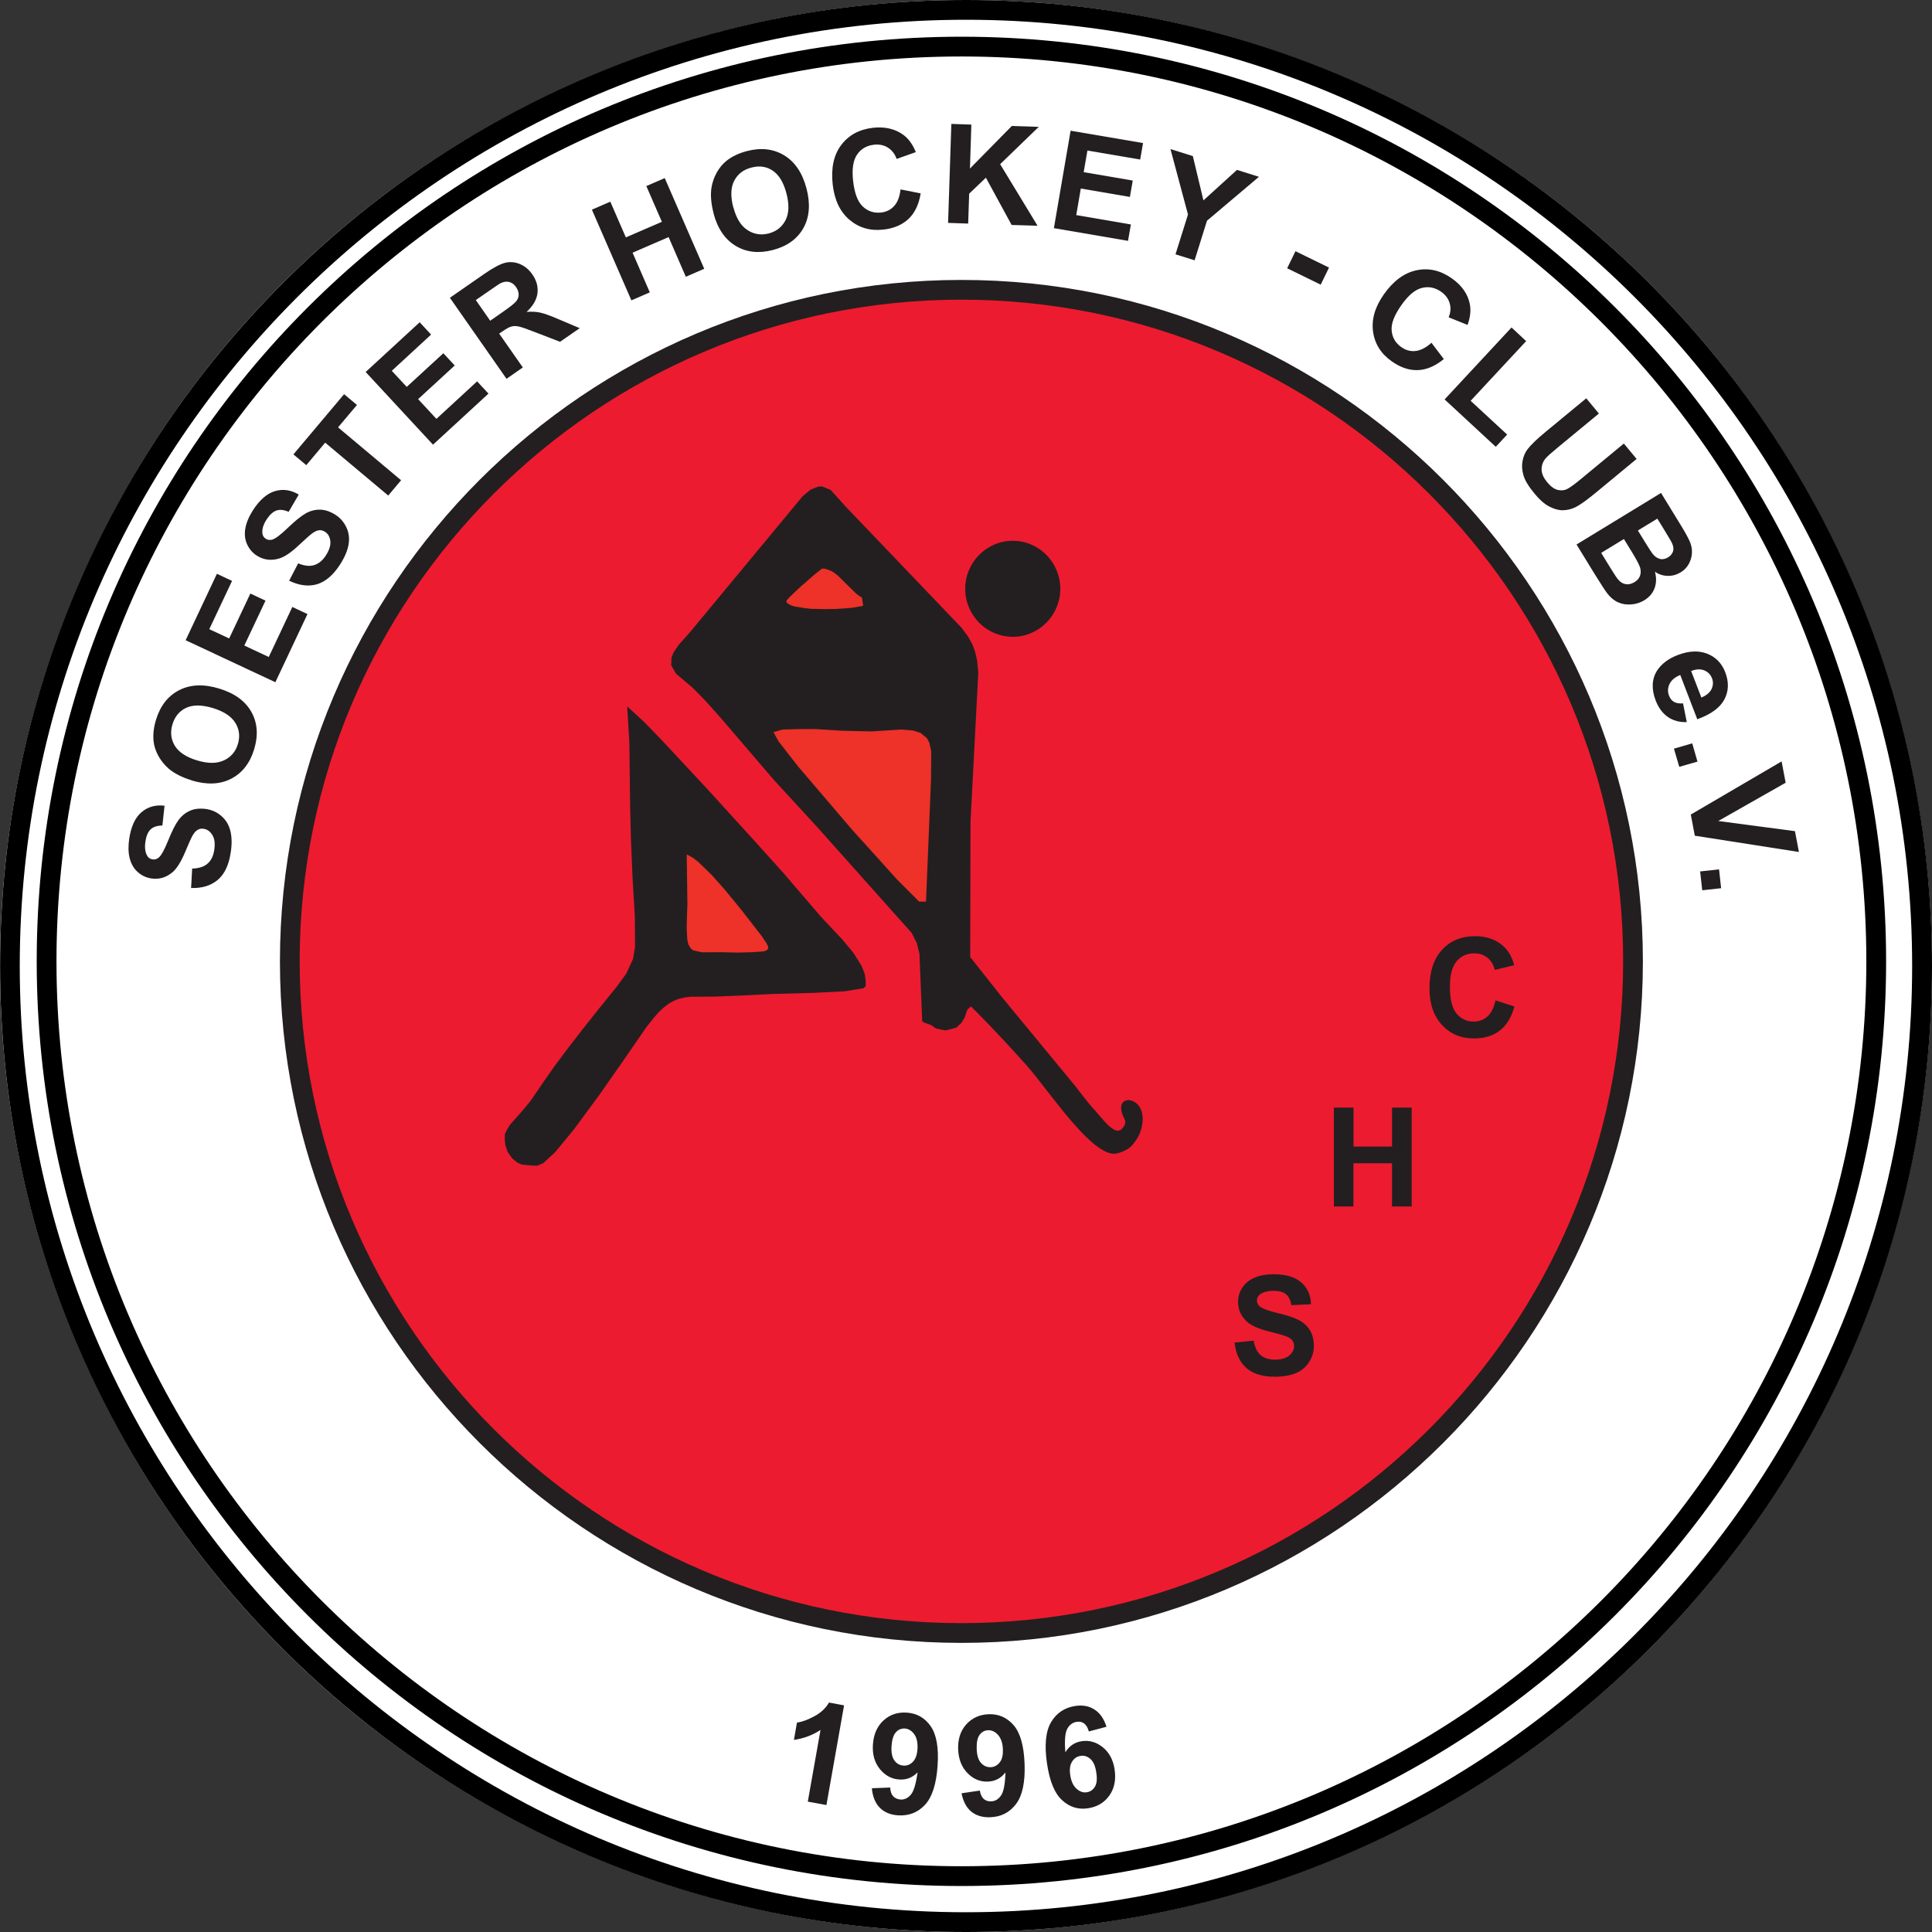<?xml version="1.0" encoding="UTF-8"?>
<!-- Generator: Deutscher Hockey-Bund e.V.  -->
<svg width="421px" height="421px" viewBox="0 0 421 421" version="1.1" xmlns="http://www.w3.org/2000/svg" xmlns:xlink="http://www.w3.org/1999/xlink">
    <rect x="0" y="0" width="421" height="421" fill="#333333" stroke="none"/>
    <g id="WHV" stroke="none" stroke-width="1" fill="none" fill-rule="evenodd">
        <g id="439-Soester-HC" transform="translate(-7, -6)">
            <g id="439_shc" transform="translate(7, 6)">
                <g id="Group" fill-rule="nonzero">
                    <ellipse id="Oval" fill="#FFFFFF" cx="210.489" cy="210.5" rx="210.489" ry="210.5"></ellipse>
                    <path d="M210.489,4.305 C324.171,4.305 416.674,96.791 416.674,210.5 C416.674,324.209 324.192,416.695 210.489,416.695 C96.786,416.695 4.304,324.209 4.304,210.5 C4.304,96.791 96.808,4.305 210.489,4.305 M210.489,0 C94.247,0 0.022,94.23 0.022,210.5 C0.022,326.77 94.247,421 210.511,421 C326.775,421 421,326.77 421,210.5 C421,94.23 326.732,0 210.489,0 L210.489,0 Z" id="Shape" fill="#000000"></path>
                </g>
                <g id="Group" transform="translate(8, 8)" fill-rule="nonzero">
                    <ellipse id="Oval" fill="#FFFFFF" cx="201.5" cy="201.511" rx="201.5" ry="201.489"></ellipse>
                    <path d="M201.5,4.308 C310.242,4.308 398.692,92.775 398.692,201.489 C398.692,310.204 310.22,398.67 201.5,398.67 C92.78,398.67 4.308,310.204 4.308,201.489 C4.308,92.775 92.78,4.308 201.5,4.308 M201.5,0 C90.216,0 0,90.211 0,201.489 C0,312.767 90.216,402.978 201.5,402.978 C312.784,402.978 403,312.767 403,201.489 C403,90.211 312.805,0 201.5,0 L201.5,0 Z" id="Shape" fill="#000000"></path>
                </g>
                <g id="Group" transform="translate(173, 371)" fill="#231F20" fill-rule="nonzero">
                    <path d="M7.086,22.338 L3.028,21.592 L5.797,5.969 C4.058,7.11 2.126,7.834 0,8.141 L0.666,4.367 C1.782,4.213 3.049,3.752 4.466,2.984 C5.883,2.216 6.935,1.229 7.644,0 L10.929,0.614 L7.086,22.338 Z" id="Path"></path>
                    <path d="M16.963,18.674 L20.978,18.52 C21.021,19.354 21.235,19.99 21.622,20.407 C22.008,20.824 22.524,21.065 23.211,21.131 C24.07,21.197 24.8,20.846 25.465,20.1 C26.11,19.354 26.603,17.708 26.947,15.207 C25.83,16.37 24.499,16.874 22.932,16.765 C21.235,16.655 19.84,15.865 18.702,14.461 C17.564,13.034 17.07,11.257 17.22,9.128 C17.371,6.912 18.144,5.157 19.539,3.884 C20.935,2.611 22.631,2.063 24.628,2.194 C26.797,2.348 28.536,3.335 29.803,5.157 C31.069,6.978 31.585,9.852 31.306,13.802 C31.027,17.818 30.103,20.649 28.536,22.316 C26.968,23.984 24.993,24.73 22.674,24.576 C20.999,24.467 19.668,23.896 18.702,22.909 C17.736,21.921 17.156,20.517 16.984,18.674 L16.963,18.674 Z M26.925,10.16 C27.011,8.799 26.797,7.724 26.238,6.934 C25.68,6.144 24.993,5.727 24.199,5.661 C23.447,5.617 22.781,5.859 22.245,6.451 C21.708,7.022 21.386,8.009 21.278,9.414 C21.171,10.84 21.386,11.893 21.88,12.595 C22.373,13.298 23.039,13.671 23.855,13.736 C24.649,13.802 25.337,13.517 25.916,12.925 C26.496,12.332 26.84,11.41 26.925,10.16 Z" id="Shape"></path>
                    <path d="M36.545,19.771 L40.517,19.178 C40.646,20.012 40.925,20.605 41.354,21 C41.784,21.373 42.321,21.57 43.008,21.526 C43.867,21.504 44.575,21.065 45.133,20.254 C45.713,19.442 46.014,17.752 46.1,15.229 C45.112,16.501 43.845,17.16 42.278,17.225 C40.581,17.291 39.1,16.677 37.833,15.382 C36.566,14.088 35.879,12.376 35.793,10.247 C35.707,8.009 36.287,6.188 37.532,4.784 C38.778,3.379 40.41,2.633 42.406,2.545 C44.597,2.458 46.4,3.248 47.86,4.915 C49.32,6.583 50.115,9.392 50.265,13.341 C50.415,17.357 49.793,20.275 48.397,22.119 C47.001,23.962 45.133,24.905 42.793,24.993 C41.118,25.059 39.744,24.642 38.67,23.786 C37.597,22.909 36.888,21.57 36.523,19.771 L36.545,19.771 Z M45.541,10.226 C45.498,8.865 45.155,7.834 44.511,7.088 C43.867,6.364 43.158,6.012 42.342,6.034 C41.569,6.056 40.946,6.385 40.474,7.022 C40.002,7.658 39.787,8.668 39.83,10.072 C39.873,11.498 40.195,12.53 40.775,13.166 C41.354,13.802 42.041,14.109 42.857,14.088 C43.652,14.066 44.296,13.714 44.833,13.056 C45.37,12.398 45.584,11.454 45.541,10.204 L45.541,10.226 Z" id="Shape"></path>
                    <path d="M68.151,5.266 L64.265,6.298 C64.05,5.486 63.706,4.915 63.255,4.564 C62.805,4.213 62.246,4.103 61.581,4.213 C60.722,4.345 60.056,4.849 59.562,5.727 C59.09,6.605 58.94,8.316 59.154,10.84 C59.992,9.457 61.173,8.668 62.676,8.426 C64.372,8.163 65.939,8.624 67.335,9.765 C68.731,10.906 69.59,12.53 69.89,14.636 C70.212,16.852 69.826,18.739 68.731,20.275 C67.636,21.811 66.09,22.733 64.093,23.04 C61.946,23.369 60.056,22.777 58.424,21.263 C56.792,19.771 55.697,17.072 55.139,13.188 C54.559,9.194 54.882,6.21 56.062,4.235 C57.243,2.26 59.004,1.097 61.302,0.746 C62.912,0.505 64.329,0.746 65.51,1.536 C66.712,2.304 67.571,3.555 68.108,5.266 L68.151,5.266 Z M60.206,15.755 C60.4,17.116 60.851,18.103 61.559,18.761 C62.268,19.398 63.019,19.683 63.814,19.551 C64.565,19.442 65.145,19.047 65.574,18.366 C66.004,17.686 66.111,16.655 65.896,15.294 C65.703,13.89 65.274,12.881 64.63,12.31 C63.985,11.74 63.277,11.498 62.461,11.63 C61.667,11.74 61.065,12.157 60.614,12.881 C60.164,13.583 60.035,14.548 60.206,15.777 L60.206,15.755 Z" id="Shape"></path>
                </g>
                <g id="Group" transform="translate(28, 27)" fill="#231F20" fill-rule="nonzero">
                    <path d="M13.638,166.527 L13.875,162.269 C15.32,162.226 16.442,161.882 17.218,161.194 C17.994,160.527 18.49,159.538 18.684,158.226 C18.9,156.85 18.771,155.753 18.275,154.958 C17.779,154.162 17.153,153.711 16.377,153.603 C15.881,153.517 15.428,153.603 15.018,153.861 C14.608,154.098 14.242,154.571 13.854,155.259 C13.595,155.732 13.12,156.829 12.387,158.57 C11.46,160.785 10.511,162.312 9.54,163.108 C8.16,164.247 6.629,164.678 4.947,164.42 C3.869,164.247 2.876,163.796 2.035,163.043 C1.173,162.291 0.59,161.28 0.267,160.054 C-0.056,158.828 -0.078,157.388 0.159,155.753 C0.569,153.087 1.453,151.152 2.833,149.99 C4.214,148.808 5.896,148.335 7.858,148.571 L7.384,152.893 C6.262,152.893 5.4,153.194 4.839,153.711 C4.257,154.248 3.89,155.108 3.696,156.334 C3.502,157.581 3.61,158.592 4.019,159.388 C4.278,159.904 4.688,160.183 5.249,160.269 C5.745,160.355 6.219,160.205 6.651,159.818 C7.19,159.345 7.858,158.097 8.678,156.076 C9.497,154.055 10.231,152.592 10.921,151.668 C11.611,150.743 12.452,150.076 13.444,149.646 C14.436,149.216 15.622,149.109 16.981,149.302 C18.21,149.496 19.31,149.99 20.259,150.829 C21.229,151.668 21.876,152.743 22.2,154.076 C22.523,155.388 22.566,156.979 22.264,158.828 C21.855,161.516 20.927,163.495 19.439,164.742 C17.951,165.989 16.01,166.591 13.595,166.505 L13.638,166.527 Z" id="Path"></path>
                    <path d="M13.789,143.045 C11.675,142.399 10.015,141.561 8.764,140.507 C7.858,139.711 7.103,138.787 6.521,137.733 C5.939,136.679 5.572,135.583 5.464,134.507 C5.313,133.067 5.486,131.497 6.004,129.82 C6.931,126.788 8.613,124.637 11.05,123.39 C13.487,122.143 16.398,122.014 19.763,123.046 C23.105,124.057 25.435,125.755 26.772,128.121 C28.109,130.508 28.303,133.196 27.397,136.228 C26.47,139.303 24.788,141.453 22.351,142.7 C19.935,143.948 17.067,144.055 13.767,143.066 L13.789,143.045 Z M14.953,138.701 C17.304,139.41 19.245,139.41 20.776,138.701 C22.307,137.991 23.343,136.808 23.839,135.131 C24.335,133.475 24.162,131.927 23.278,130.508 C22.394,129.088 20.755,128.013 18.361,127.282 C15.989,126.572 14.069,126.551 12.581,127.239 C11.093,127.927 10.101,129.131 9.584,130.83 C9.066,132.529 9.238,134.099 10.101,135.518 C10.964,136.916 12.581,137.991 14.953,138.701 L14.953,138.701 Z" id="Shape"></path>
                    <polygon id="Path" points="32.012 121.67 12.452 112.509 19.267 98.037 22.566 99.585 17.606 110.1 21.941 112.122 26.556 102.337 29.856 103.886 25.24 113.67 30.567 116.165 35.7 105.262 39 106.81 32.012 121.648"></polygon>
                    <path d="M35.01,99.542 L36.972,95.757 C38.31,96.316 39.474,96.445 40.445,96.144 C41.437,95.843 42.278,95.155 43.011,94.037 C43.766,92.854 44.089,91.801 43.981,90.897 C43.874,89.973 43.485,89.306 42.817,88.876 C42.385,88.596 41.933,88.489 41.48,88.553 C41.005,88.618 40.466,88.876 39.841,89.371 C39.409,89.693 38.525,90.51 37.145,91.779 C35.398,93.435 33.91,94.424 32.681,94.747 C30.955,95.22 29.381,94.983 27.936,94.058 C27.009,93.456 26.319,92.639 25.844,91.607 C25.37,90.575 25.24,89.414 25.456,88.166 C25.672,86.919 26.233,85.586 27.117,84.188 C28.583,81.909 30.201,80.532 31.926,80.016 C33.673,79.5 35.398,79.758 37.102,80.769 L34.902,84.532 C33.867,84.081 32.983,83.995 32.228,84.253 C31.495,84.511 30.783,85.156 30.114,86.166 C29.424,87.22 29.101,88.209 29.165,89.091 C29.187,89.65 29.446,90.102 29.92,90.403 C30.352,90.682 30.826,90.725 31.365,90.575 C32.055,90.36 33.177,89.5 34.751,87.994 C36.325,86.489 37.598,85.457 38.611,84.876 C39.603,84.317 40.66,84.038 41.76,84.059 C42.86,84.081 43.981,84.468 45.124,85.199 C46.16,85.865 46.957,86.79 47.497,87.951 C48.036,89.113 48.187,90.36 47.95,91.693 C47.712,93.026 47.087,94.489 46.073,96.058 C44.585,98.338 42.925,99.757 41.07,100.316 C39.215,100.854 37.188,100.596 35.01,99.542 L35.01,99.542 Z" id="Path"></path>
                    <polygon id="Path" points="56.598 80.984 42.86 69.458 38.741 74.361 35.937 72.017 46.979 58.899 49.783 61.243 45.664 66.125 59.401 77.651 56.598 80.984"></polygon>
                    <polygon id="Path" points="66.345 69.888 51.68 54.061 63.456 43.223 65.936 45.911 57.374 53.803 60.63 57.308 68.61 49.975 71.09 52.642 63.11 59.975 67.1 64.275 75.964 56.104 78.444 58.77 66.367 69.888"></polygon>
                    <path d="M82.391,55.566 L70.033,37.89 L77.56,32.665 C79.458,31.353 80.946,30.557 82.024,30.278 C83.102,29.998 84.18,30.084 85.28,30.536 C86.359,30.987 87.264,31.74 87.998,32.794 C88.925,34.127 89.292,35.482 89.119,36.901 C88.947,38.299 88.149,39.675 86.747,40.965 C87.825,40.879 88.817,40.922 89.701,41.116 C90.586,41.309 91.923,41.782 93.756,42.578 L98.328,44.513 L94.036,47.481 L88.752,45.438 C86.876,44.707 85.647,44.277 85.043,44.148 C84.461,44.019 83.922,44.019 83.447,44.148 C82.973,44.277 82.326,44.621 81.506,45.201 L80.773,45.696 L85.927,53.072 L82.347,55.566 L82.391,55.566 Z M78.832,42.879 L81.485,41.03 C83.21,39.847 84.224,39.008 84.547,38.578 C84.871,38.127 85.043,37.653 85.022,37.137 C85,36.621 84.827,36.084 84.461,35.568 C84.051,34.965 83.555,34.6 82.973,34.449 C82.391,34.299 81.787,34.385 81.14,34.686 C80.816,34.836 79.932,35.439 78.487,36.449 L75.683,38.385 L78.811,42.879 L78.832,42.879 Z" id="Shape"></path>
                    <polygon id="Path" points="109.585 38.449 100.98 18.687 104.992 16.945 108.378 24.73 116.228 21.332 112.842 13.548 116.853 11.806 125.458 31.568 121.447 33.31 117.694 24.665 109.844 28.063 113.597 36.707 109.585 38.449"></polygon>
                    <path d="M127.507,19.504 C126.946,17.375 126.795,15.526 127.032,13.913 C127.226,12.73 127.615,11.612 128.218,10.537 C128.822,9.483 129.555,8.623 130.418,7.956 C131.583,7.053 133.006,6.387 134.71,5.935 C137.794,5.118 140.511,5.419 142.862,6.838 C145.212,8.258 146.851,10.666 147.736,14.042 C148.62,17.397 148.404,20.278 147.089,22.665 C145.752,25.052 143.552,26.643 140.489,27.461 C137.384,28.278 134.667,27.998 132.316,26.579 C129.987,25.181 128.369,22.816 127.485,19.504 L127.507,19.504 Z M131.82,18.214 C132.445,20.579 133.459,22.214 134.882,23.138 C136.306,24.063 137.837,24.3 139.519,23.869 C141.201,23.418 142.43,22.45 143.185,20.966 C143.94,19.483 144.005,17.526 143.358,15.096 C142.732,12.709 141.719,11.075 140.36,10.171 C139.001,9.268 137.449,9.053 135.702,9.526 C133.955,9.978 132.726,10.946 131.971,12.429 C131.216,13.913 131.173,15.827 131.798,18.235 L131.82,18.214 Z" id="Shape"></path>
                    <path d="M168.267,14.279 L172.623,15.139 C172.235,17.547 171.35,19.397 169.97,20.708 C168.59,21.999 166.757,22.794 164.449,23.031 C161.603,23.353 159.144,22.622 157.095,20.88 C155.047,19.139 153.839,16.58 153.451,13.203 C153.062,9.634 153.666,6.774 155.305,4.602 C156.944,2.43 159.252,1.183 162.271,0.839 C164.902,0.559 167.124,1.097 168.935,2.451 C170.013,3.269 170.898,4.494 171.566,6.15 L167.382,7.634 C167.016,6.559 166.369,5.742 165.506,5.182 C164.622,4.623 163.608,4.408 162.465,4.537 C160.869,4.709 159.64,5.419 158.777,6.666 C157.915,7.913 157.613,9.806 157.893,12.365 C158.195,15.074 158.885,16.945 160.007,17.999 C161.107,19.031 162.444,19.483 163.996,19.311 C165.139,19.182 166.11,18.708 166.843,17.891 C167.598,17.074 168.051,15.848 168.245,14.257 L168.267,14.279 Z" id="Path"></path>
                    <polygon id="Path" points="178.597 21.547 179.308 0 183.665 0.151 183.363 9.72 192.485 0.452 198.351 0.645 189.94 8.774 198.092 22.192 192.442 22.02 186.835 11.72 183.19 15.203 182.975 21.719 178.618 21.569"></polygon>
                    <polygon id="Path" points="201.651 22.73 205.295 1.484 221.082 4.172 220.456 7.763 208.962 5.806 208.142 10.515 218.839 12.343 218.213 15.913 207.517 14.085 206.525 19.87 218.429 21.913 217.804 25.482 201.608 22.708"></polygon>
                    <polygon id="Path" points="228.155 28.407 230.873 19.741 227.056 5.484 231.93 7.01 234.237 16.666 241.548 10.021 246.336 11.526 235.013 21.095 232.318 29.719 228.177 28.428"></polygon>
                    <polygon id="Path" points="252.482 31.46 254.294 27.74 261.604 31.31 259.793 35.03"></polygon>
                    <path d="M283.947,47.717 L286.621,51.244 C284.723,52.792 282.847,53.588 280.949,53.652 C279.051,53.717 277.154,53.072 275.277,51.739 C272.927,50.083 271.568,47.932 271.201,45.266 C270.835,42.599 271.611,39.89 273.574,37.116 C275.644,34.191 278.016,32.45 280.69,31.89 C283.365,31.331 285.931,31.933 288.389,33.675 C290.546,35.202 291.862,37.073 292.293,39.288 C292.552,40.6 292.401,42.105 291.797,43.804 L287.678,42.148 C288.109,41.094 288.195,40.062 287.893,39.073 C287.613,38.084 286.988,37.245 286.039,36.578 C284.723,35.654 283.343,35.374 281.855,35.74 C280.367,36.105 278.9,37.331 277.412,39.438 C275.838,41.653 275.105,43.524 275.256,45.051 C275.385,46.556 276.097,47.76 277.391,48.664 C278.34,49.33 279.375,49.61 280.475,49.481 C281.575,49.352 282.739,48.771 283.947,47.674 L283.947,47.717 Z" id="Path"></path>
                    <polygon id="Path" points="286.794 60.039 301.372 44.363 304.564 47.33 292.465 60.34 300.423 67.695 297.943 70.361 286.794 60.039"></polygon>
                    <path d="M317.633,59.76 L320.415,63.114 L311.4,70.555 C309.977,71.737 309.071,72.533 308.726,72.985 C308.165,73.694 307.907,74.49 307.928,75.371 C307.95,76.253 308.381,77.156 309.158,78.102 C309.955,79.049 310.732,79.608 311.53,79.78 C312.328,79.93 313.039,79.844 313.686,79.457 C314.333,79.092 315.325,78.361 316.641,77.264 L325.85,69.651 L328.632,73.006 L319.897,80.231 C317.892,81.887 316.404,82.962 315.433,83.457 C314.463,83.952 313.492,84.188 312.522,84.188 C311.551,84.188 310.559,83.887 309.546,83.349 C308.532,82.812 307.475,81.887 306.397,80.575 C305.082,78.984 304.262,77.629 303.96,76.511 C303.637,75.393 303.593,74.339 303.788,73.393 C303.982,72.425 304.327,71.608 304.844,70.92 C305.621,69.909 306.936,68.641 308.791,67.114 L317.676,59.781 L317.633,59.76 Z" id="Path"></path>
                    <path d="M333.958,80.425 L338.466,87.779 C339.35,89.242 339.954,90.36 340.277,91.134 C340.601,91.93 340.73,92.725 340.687,93.521 C340.644,94.317 340.428,95.112 340.019,95.865 C339.609,96.617 339.005,97.263 338.207,97.736 C337.344,98.252 336.417,98.51 335.403,98.488 C334.39,98.467 333.462,98.166 332.621,97.585 C332.988,98.897 332.945,100.101 332.535,101.198 C332.125,102.294 331.371,103.155 330.314,103.8 C329.473,104.316 328.545,104.617 327.51,104.703 C326.475,104.789 325.526,104.66 324.642,104.273 C323.758,103.886 322.96,103.241 322.248,102.316 C321.795,101.735 320.846,100.273 319.38,97.908 L315.541,91.65 L333.98,80.403 L333.958,80.425 Z M325.85,90.467 L320.911,93.478 L323.025,96.918 C323.844,98.252 324.405,99.09 324.707,99.391 C325.138,99.886 325.656,100.187 326.259,100.295 C326.863,100.402 327.489,100.252 328.157,99.865 C328.718,99.52 329.106,99.112 329.322,98.596 C329.537,98.101 329.581,97.542 329.451,96.918 C329.322,96.295 328.74,95.155 327.704,93.456 L325.871,90.467 L325.85,90.467 Z M333.182,85.994 L328.912,88.596 L330.4,91.026 C331.284,92.467 331.867,93.349 332.125,93.693 C332.6,94.273 333.117,94.639 333.7,94.79 C334.282,94.94 334.886,94.811 335.468,94.467 C336.029,94.123 336.395,93.671 336.568,93.155 C336.741,92.618 336.654,92.037 336.352,91.37 C336.18,90.983 335.533,89.908 334.476,88.166 L333.161,86.037 L333.182,85.994 Z" id="Shape"></path>
                    <path d="M338.746,126.271 L339.566,130.357 C337.97,130.4 336.59,130.035 335.447,129.239 C334.304,128.443 333.419,127.261 332.794,125.669 C331.823,123.132 331.931,120.938 333.117,119.089 C334.088,117.627 335.576,116.509 337.603,115.734 C340.019,114.81 342.175,114.724 344.03,115.455 C345.885,116.186 347.178,117.519 347.933,119.455 C348.774,121.627 348.71,123.605 347.761,125.411 C346.812,127.218 344.828,128.658 341.852,129.734 L338.142,120.078 C336.999,120.551 336.223,121.196 335.813,122.035 C335.403,122.874 335.36,123.734 335.705,124.616 C335.943,125.218 336.288,125.669 336.784,125.949 C337.28,126.228 337.927,126.336 338.746,126.271 L338.746,126.271 Z M342.736,125.003 C343.836,124.551 344.591,123.928 344.957,123.153 C345.324,122.379 345.367,121.605 345.065,120.809 C344.742,119.971 344.159,119.39 343.34,119.068 C342.52,118.745 341.571,118.81 340.515,119.218 L342.736,124.981 L342.736,125.003 Z" id="Shape"></path>
                    <polygon id="Path" points="336.762 136.142 340.752 134.981 341.895 138.959 337.927 140.099 336.762 136.142"></polygon>
                    <polygon id="Path" points="340.428 150.506 360.226 138.916 361.11 143.561 346.424 151.904 363.137 154.119 364 158.656 341.313 155.108 340.45 150.549"></polygon>
                    <polygon id="Path" points="342.477 162.893 346.596 162.441 347.049 166.548 342.93 167"></polygon>
                </g>
                <g id="Group" transform="translate(61, 61)" fill-rule="nonzero">
                    <circle id="Oval" fill="#ED1B2F" cx="148.5" cy="148.5" r="146.349"></circle>
                    <path d="M148.5,297 C66.624,297 0,230.376 0,148.5 C0,66.624 66.602,0 148.5,0 C230.398,0 297,66.624 297,148.5 C297,230.376 230.376,297 148.5,297 Z M148.5,4.302 C68.99,4.302 4.302,68.99 4.302,148.5 C4.302,228.01 68.99,292.698 148.5,292.698 C228.01,292.698 292.698,228.01 292.698,148.5 C292.698,68.99 228.01,4.302 148.5,4.302 Z" id="Shape" fill="#231F20"></path>
                </g>
                <g id="Group" transform="translate(110, 106)">
                    <path d="M36.625,37.389 L37.074,36.265 L38.123,34.709 L40.692,31.813 L65.137,2.291 L66.785,0.908 L68.326,0.281 L69.161,0.238 L70.874,0.908 L74.106,4.495 L99.429,30.97 L100.799,32.829 L101.74,34.579 L102.254,35.963 L102.704,37.929 L102.961,40.588 L101.269,73.049 L101.205,102.614 L108.226,111.519 L124.109,130.775 C124.109,130.775 126.87,134.471 128.048,135.724 C130.445,138.296 133.228,142.619 135.09,139.636 C135.946,138.275 135.24,137.907 134.791,136.589 C133.635,133.088 137.381,133.282 138.408,135.897 C139.157,137.799 138.579,140.436 137.445,142.121 C136.567,143.418 136.011,144.283 133.506,145.018 C128.519,146.487 118.758,131.423 113.942,125.999 C106.664,117.808 101.569,112.88 101.569,112.88 L100.542,113.766 L99.942,115.56 L99.343,116.598 L98.23,117.657 L96.047,118.218 L94.099,117.851 L93.007,117.073 L91.402,116.511 L91.187,116.36 L90.61,101.728 L90.032,99.394 L88.919,97.125 L68.455,74.195 L58.865,63.756 L47.435,50.443 L44.053,46.639 L41.27,43.786 L37.524,40.631 L36.561,38.88 L36.603,37.389 L36.603,37.389 L36.625,37.389 Z" id="Path" fill="#231F20"></path>
                    <path d="M132.821,145.428 C128.818,145.428 122.825,137.691 117.944,131.423 C116.382,129.414 114.926,127.533 113.77,126.237 C107.306,118.975 102.532,114.242 101.591,113.312 L100.799,113.982 L100.221,115.711 L99.536,116.857 L98.358,117.959 L98.294,117.959 C98.294,117.959 96.068,118.543 96.068,118.543 L93.97,118.132 L92.9,117.376 L91.337,116.814 L90.952,116.554 L90.952,116.425 C90.952,116.425 90.353,101.793 90.353,101.793 L89.775,99.502 L88.683,97.32 L68.241,74.411 L58.651,63.972 L47.221,50.637 L43.838,46.834 L41.056,43.981 L37.267,40.761 L36.261,38.967 L36.325,37.303 L36.775,36.179 L37.845,34.579 L40.435,31.662 L64.88,2.161 L66.635,0.692 L68.262,0.043 L69.14,0 L71.002,0.756 L74.234,4.344 L99.557,30.819 L100.948,32.699 L101.912,34.471 L102.447,35.898 L102.918,37.886 L103.175,40.588 L101.484,73.071 L101.419,102.55 L108.398,111.367 L124.28,130.624 C124.28,130.624 127.063,134.32 128.219,135.551 C128.647,136.005 129.097,136.524 129.525,137.043 C130.873,138.62 132.415,140.393 133.592,140.393 C133.613,140.393 133.656,140.393 133.677,140.393 C134.106,140.349 134.491,140.068 134.855,139.506 C135.411,138.62 135.24,138.275 134.919,137.605 C134.791,137.345 134.662,137.064 134.534,136.697 C133.827,134.536 134.919,133.952 135.283,133.822 C136.332,133.433 137.98,134.168 138.644,135.832 C139.457,137.907 138.772,140.652 137.659,142.294 C136.76,143.613 136.16,144.542 133.592,145.298 C133.335,145.363 133.078,145.407 132.8,145.407 L132.821,145.428 Z" id="Path" fill="#231F20" fill-rule="nonzero"></path>
                    <path d="M101.612,112.578 L101.783,112.751 C101.783,112.751 106.963,117.765 114.156,125.869 C115.312,127.166 116.788,129.068 118.351,131.078 C123.189,137.324 129.824,145.86 133.442,144.801 C135.818,144.11 136.332,143.332 137.188,142.057 C138.258,140.479 138.9,137.929 138.151,136.027 C137.616,134.665 136.268,133.995 135.433,134.298 C134.769,134.536 134.619,135.357 135.005,136.524 C135.112,136.87 135.24,137.129 135.368,137.388 C135.711,138.102 135.989,138.685 135.283,139.809 C134.833,140.522 134.32,140.89 133.699,140.933 C132.243,141.062 130.659,139.182 129.118,137.388 C128.669,136.87 128.24,136.373 127.834,135.919 C126.678,134.665 123.981,131.099 123.874,130.948 L107.991,111.713 L100.906,102.744 L100.906,102.658 L100.97,73.092 L102.661,40.631 L102.404,37.994 L101.954,36.071 L101.441,34.709 L100.52,33.002 L99.172,31.165 L73.87,4.711 L70.681,1.145 L69.076,0.519 L68.348,0.562 L66.892,1.167 L65.265,2.529 L40.842,32.008 L38.252,34.904 L37.224,36.416 L36.817,37.432 L36.817,38.815 C36.817,38.815 37.695,40.458 37.695,40.458 L41.398,43.592 L44.202,46.466 L47.606,50.291 L59.036,63.605 L68.605,74.043 L89.111,97.039 L90.224,99.308 L90.824,101.707 L91.402,116.252 L91.509,116.317 L93.114,116.9 L94.163,117.635 L95.982,117.981 L98.037,117.462 L99.086,116.489 L99.664,115.495 L100.263,113.68 L101.505,112.599 L101.612,112.578 Z" id="Path" fill="#231F20" fill-rule="nonzero"></path>
                    <polygon id="Path" fill="#FFFFFF" points="58.929 53.706 60.62 53.231 63.874 53.144 67.534 53.144 73.357 53.49 79.928 53.663 86.35 53.231 88.961 53.447 90.438 53.901 91.744 54.96 92.258 55.911 92.664 57.769 92.622 63.777 91.98 79.511 91.53 90.209 90.395 90.209 85.708 85.541 75.797 74.54 63.938 60.644 59.85 55.349 58.929 53.706"></polygon>
                    <polygon id="Path" fill="#EE3129" fill-rule="nonzero" points="90.288 90.468 90.203 90.382 85.536 85.714 75.604 74.713 63.746 60.817 59.636 55.522 58.544 53.533 60.556 52.971 63.853 52.885 67.534 52.863 73.357 53.231 79.928 53.382 86.328 52.971 89.004 53.188 90.588 53.706 91.98 54.852 92.515 55.846 92.921 57.704 92.879 63.777 91.787 90.468"></polygon>
                    <polygon id="Path" points="59.315 53.857 60.085 55.219 64.131 60.492 75.99 74.367 85.9 85.346 90.503 89.95 91.273 89.928 92.365 63.777 92.408 57.769 92.022 55.997 91.551 55.133 90.31 54.138 88.897 53.706 86.328 53.49 79.928 53.922 73.335 53.749 67.513 53.404 63.874 53.404 60.62 53.49"></polygon>
                    <polygon id="Path" fill="#FFFFFF" points="61.07 24.94 61.284 24.595 61.841 23.968 64.152 21.763 67.32 18.997 68.84 17.787 69.14 17.636 69.589 17.657 70.103 17.744 71.259 18.197 71.837 18.522 72.65 19.148 75.155 21.612 76.632 23.06 77.338 23.622 78.066 24.076 78.387 26.237 75.776 26.691 73.956 26.842 72.265 26.95 69.739 27.015 66.721 26.929 65.223 26.756 62.996 26.388 62.119 26.107 61.412 25.654 61.177 25.373 61.07 24.94"></polygon>
                    <polygon id="Path" fill="#231F20" fill-rule="nonzero" points="69.739 27.275 66.7 27.188 65.18 27.015 62.954 26.648 62.033 26.345 61.22 25.827 60.92 25.438 60.792 24.897 61.07 24.443 61.648 23.795 63.981 21.569 67.149 18.803 68.69 17.592 69.076 17.376 69.589 17.398 70.146 17.484 71.345 17.938 71.965 18.305 72.822 18.932 76.803 22.866 77.509 23.406 78.301 23.925 78.665 26.453 75.818 26.95 73.977 27.102 72.286 27.21"></polygon>
                    <polygon id="Path" fill="#EE3129" fill-rule="nonzero" points="61.584 25.459 62.269 25.87 63.082 26.151 65.265 26.496 66.742 26.669 69.739 26.734 72.265 26.691 73.956 26.583 75.754 26.432 78.087 26.021 77.83 24.227 77.21 23.838 76.461 23.255 72.479 19.343 71.666 18.738 71.131 18.414 70.017 18.003 69.547 17.916 69.204 17.895 68.969 18.025 67.492 19.192 64.324 21.958 62.012 24.162 61.477 24.768 61.348 24.984 61.412 25.243"></polygon>
                    <path d="M110.688,12.103 C116.275,12.103 120.791,16.663 120.791,22.304 C120.791,27.945 116.275,32.505 110.688,32.505 C105.101,32.505 100.585,27.945 100.585,22.304 C100.585,16.663 105.101,12.103 110.688,12.103 L110.688,12.103 L110.688,12.103 Z" id="Path" fill="#231F20"></path>
                    <path d="M110.688,32.764 C104.973,32.764 100.328,28.074 100.328,22.304 C100.328,16.533 104.973,11.843 110.688,11.843 C116.403,11.843 121.048,16.533 121.048,22.304 C121.048,28.074 116.403,32.764 110.688,32.764 Z" id="Path" fill="#231F20" fill-rule="nonzero"></path>
                    <path d="M110.688,12.362 C105.251,12.362 100.841,16.814 100.841,22.304 C100.841,27.793 105.251,32.245 110.688,32.245 C116.125,32.245 120.534,27.793 120.534,22.304 C120.534,16.814 116.125,12.362 110.688,12.362 L110.688,12.362 Z" id="Path" fill="#231F20" fill-rule="nonzero"></path>
                    <polygon id="Path" fill="#231F20" points="1.284 139.312 3.832 136.438 5.758 134.125 8.883 129.565 11.131 126.366 13.55 123.124 17.253 118.327 20.785 113.874 24.616 109.141 26.714 106.267 28.191 102.982 28.641 100.345 28.598 93.84 28.277 88.545 28.105 85.541 27.742 76.853 27.57 69.894 27.527 66.09 27.399 55.911 27.078 50.356 26.971 48.562 30.075 51.394 33.906 55.37 43.924 66.09 54.52 77.739 60.492 84.374 68.69 93.926 73.4 98.94 75.797 101.836 77.531 104.603 78.194 106.31 78.387 107.758 78.387 108.774 78.066 109.098 74.106 109.746 67.385 110.092 58.523 110.33 51.459 110.676 45.658 110.914 40.585 110.935 39.108 111.086 37.674 111.454 36.561 111.908 35.597 112.491 34.527 113.312 33.457 114.307 32.194 115.711 30.631 117.721 28.491 120.769 25.601 124.983 20.421 132.396 14.727 140.112 10.767 144.888 8.305 147.2 7.085 147.741 6.015 147.741 3.789 147.546 2.826 147.092 1.819 146.271 0.856 144.888 0.364 143.505 0.257 142.467 0.257 141.171 0.771 140.133 1.284 139.312"></polygon>
                    <polygon id="Path" fill="#231F20" fill-rule="nonzero" points="7.128 148 6.015 148 3.682 147.784 2.719 147.33 1.605 146.422 0.599 144.974 0.128 143.591 0 142.489 0 141.127 0.557 140.025 1.092 139.139 3.639 136.265 5.565 133.952 8.669 129.414 10.917 126.215 13.336 122.973 17.039 118.175 20.592 113.702 24.424 108.968 26.5 106.116 27.956 102.917 28.384 100.302 28.341 93.84 27.849 85.541 27.485 76.853 27.313 69.894 27.142 55.911 26.671 47.936 30.246 51.199 34.099 55.176 44.117 65.917 54.712 77.566 60.685 84.201 68.883 93.754 73.592 98.768 75.99 101.664 77.745 104.473 78.43 106.202 78.644 107.715 78.644 108.882 78.194 109.336 74.149 110.006 67.385 110.352 58.523 110.589 51.459 110.935 45.679 111.173 40.585 111.195 39.129 111.367 37.738 111.713 36.668 112.167 35.726 112.707 34.677 113.507 33.628 114.48 32.387 115.884 30.824 117.873 28.705 120.942 25.815 125.134 20.635 132.547 14.941 140.263 10.981 145.061 8.412 147.438"></polygon>
                    <polygon id="Path" fill="#231F20" fill-rule="nonzero" points="3.853 147.287 6.036 147.481 7.021 147.481 8.156 146.984 10.596 144.693 14.534 139.939 20.228 132.223 25.387 124.832 30.417 117.57 31.98 115.56 33.264 114.112 34.356 113.118 35.448 112.275 36.432 111.692 37.588 111.216 39.044 110.849 40.542 110.676 45.658 110.654 51.437 110.416 58.501 110.071 67.363 109.811 74.084 109.487 77.937 108.86 78.13 108.666 78.13 107.758 77.937 106.332 77.295 104.711 75.561 101.988 73.207 99.113 68.498 94.099 60.299 84.547 54.327 77.912 43.731 66.263 33.714 55.543 29.882 51.567 27.271 49.168 27.656 55.889 27.827 69.894 27.998 76.853 28.362 85.519 28.855 93.84 28.897 100.345 28.427 103.09 26.95 106.375 24.83 109.293 20.977 114.047 17.445 118.499 13.742 123.297 11.345 126.518 9.097 129.716 5.972 134.276 4.024 136.61 1.477 139.485 1.006 140.263 0.514 141.235 0.514 142.467 0.621 143.461 1.092 144.758 2.012 146.098 2.975 146.898"></polygon>
                    <polygon id="Path" fill="#FFFFFF" points="39.365 79.9 39.857 79.987 41.227 80.743 42.383 81.672 45.294 84.504 48.077 87.637 51.759 92.111 54.52 95.655 56.168 97.795 57.26 99.416 57.581 100.107 57.666 100.561 57.559 100.994 57.131 101.339 56.404 101.577 53.92 101.75 50.881 101.836 46.964 101.75 42.939 101.75 41.034 101.361 40.542 101.058 40.2 100.691 39.793 99.913 39.622 99.373 39.493 98.595 39.386 96.325 39.429 93.818 39.536 91.138 39.515 88.545 39.472 85.995 39.429 83.682 39.408 81.932 39.365 79.9"></polygon>
                    <polygon id="Path" fill="#231F20" fill-rule="nonzero" points="50.881 102.096 46.942 102.031 42.939 102.031 40.885 101.599 40.414 101.275 39.986 100.821 39.557 100.043 39.386 99.459 39.236 98.638 39.129 96.347 39.172 93.818 39.279 91.138 39.108 79.576 39.986 79.77 41.355 80.527 42.533 81.478 45.465 84.331 48.269 87.464 51.951 91.938 56.361 97.644 57.474 99.265 57.838 100.043 57.945 100.583 57.773 101.145 57.196 101.599 56.489 101.815 53.942 102.031"></polygon>
                    <polygon id="Path" fill="#EE3129" fill-rule="nonzero" points="46.964 101.491 50.881 101.577 53.899 101.491 56.382 101.318 57.003 101.102 57.324 100.842 57.41 100.561 57.345 100.172 57.024 99.524 55.954 97.946 51.544 92.262 47.884 87.81 45.101 84.676 42.212 81.867 41.056 80.959 39.771 80.246 39.643 80.224 39.793 91.138 39.686 93.84 39.643 96.347 39.75 98.573 39.878 99.329 40.028 99.827 40.414 100.518 40.735 100.864 41.141 101.123 43.004 101.512"></polygon>
                </g>
                <g id="Group" transform="translate(269, 204)" fill="#231F20" fill-rule="nonzero">
                    <path d="M-5.68434189e-14,88.556 L4.175,88.147 C4.43,89.567 4.938,90.621 5.702,91.288 C6.465,91.955 7.503,92.278 8.817,92.278 C10.195,92.278 11.233,91.977 11.933,91.396 C12.632,90.793 12.993,90.105 12.993,89.309 C12.993,88.792 12.844,88.362 12.548,88.018 C12.251,87.652 11.742,87.351 11,87.093 C10.492,86.921 9.347,86.598 7.567,86.146 C5.256,85.565 3.646,84.855 2.734,84.016 C1.42,82.833 0.784,81.391 0.784,79.67 C0.784,78.573 1.081,77.54 1.717,76.593 C2.331,75.647 3.222,74.915 4.366,74.42 C5.511,73.926 6.91,73.667 8.542,73.667 C11.212,73.667 13.205,74.27 14.561,75.453 C15.918,76.636 16.617,78.229 16.681,80.208 L12.399,80.402 C12.208,79.283 11.827,78.508 11.212,78.013 C10.598,77.519 9.707,77.282 8.499,77.282 C7.291,77.282 6.274,77.54 5.574,78.056 C5.129,78.401 4.896,78.831 4.896,79.39 C4.896,79.907 5.108,80.337 5.532,80.703 C6.083,81.155 7.397,81.649 9.474,82.144 C11.551,82.639 13.099,83.156 14.095,83.693 C15.091,84.231 15.875,84.963 16.448,85.888 C17.02,86.813 17.295,87.953 17.295,89.33 C17.295,90.578 16.956,91.719 16.278,92.794 C15.6,93.87 14.646,94.666 13.417,95.204 C12.187,95.72 10.64,96 8.796,96 C6.104,96 4.048,95.376 2.607,94.107 C1.166,92.837 0.297,91.009 0.021,88.599 L-5.68434189e-14,88.556 Z" id="Path"></path>
                    <path d="M21.662,58.908 L21.662,37.35 L25.943,37.35 L25.943,45.848 C25.943,45.848 34.336,45.848 34.336,45.848 L34.336,37.35 L38.618,37.35 L38.618,58.908 L34.336,58.908 C34.336,58.908 34.336,49.485 34.336,49.485 L25.922,49.485 L25.922,58.908 C25.922,58.908 21.64,58.908 21.64,58.908 L21.662,58.908 Z" id="Path"></path>
                    <path d="M56.846,13.985 L61,15.319 C60.364,17.664 59.304,19.428 57.821,20.568 C56.337,21.709 54.451,22.29 52.183,22.29 C49.364,22.29 47.054,21.321 45.231,19.364 C43.408,17.406 42.497,14.738 42.497,11.338 C42.497,7.745 43.408,4.97 45.231,2.969 C47.054,0.99 49.449,-1.42108547e-14 52.437,-1.42108547e-14 C55.044,-1.42108547e-14 57.142,0.775 58.774,2.345 C59.749,3.27 60.47,4.583 60.958,6.325 L56.719,7.358 C56.464,6.239 55.934,5.357 55.15,4.712 C54.345,4.066 53.391,3.744 52.246,3.744 C50.678,3.744 49.385,4.325 48.41,5.465 C47.435,6.605 46.948,8.477 46.948,11.037 C46.948,13.77 47.435,15.706 48.389,16.868 C49.364,18.03 50.614,18.61 52.162,18.61 C53.306,18.61 54.281,18.245 55.108,17.513 C55.934,16.782 56.528,15.62 56.867,14.049 L56.846,13.985 Z" id="Path"></path>
                </g>
            </g>
        </g>
    </g>
</svg>